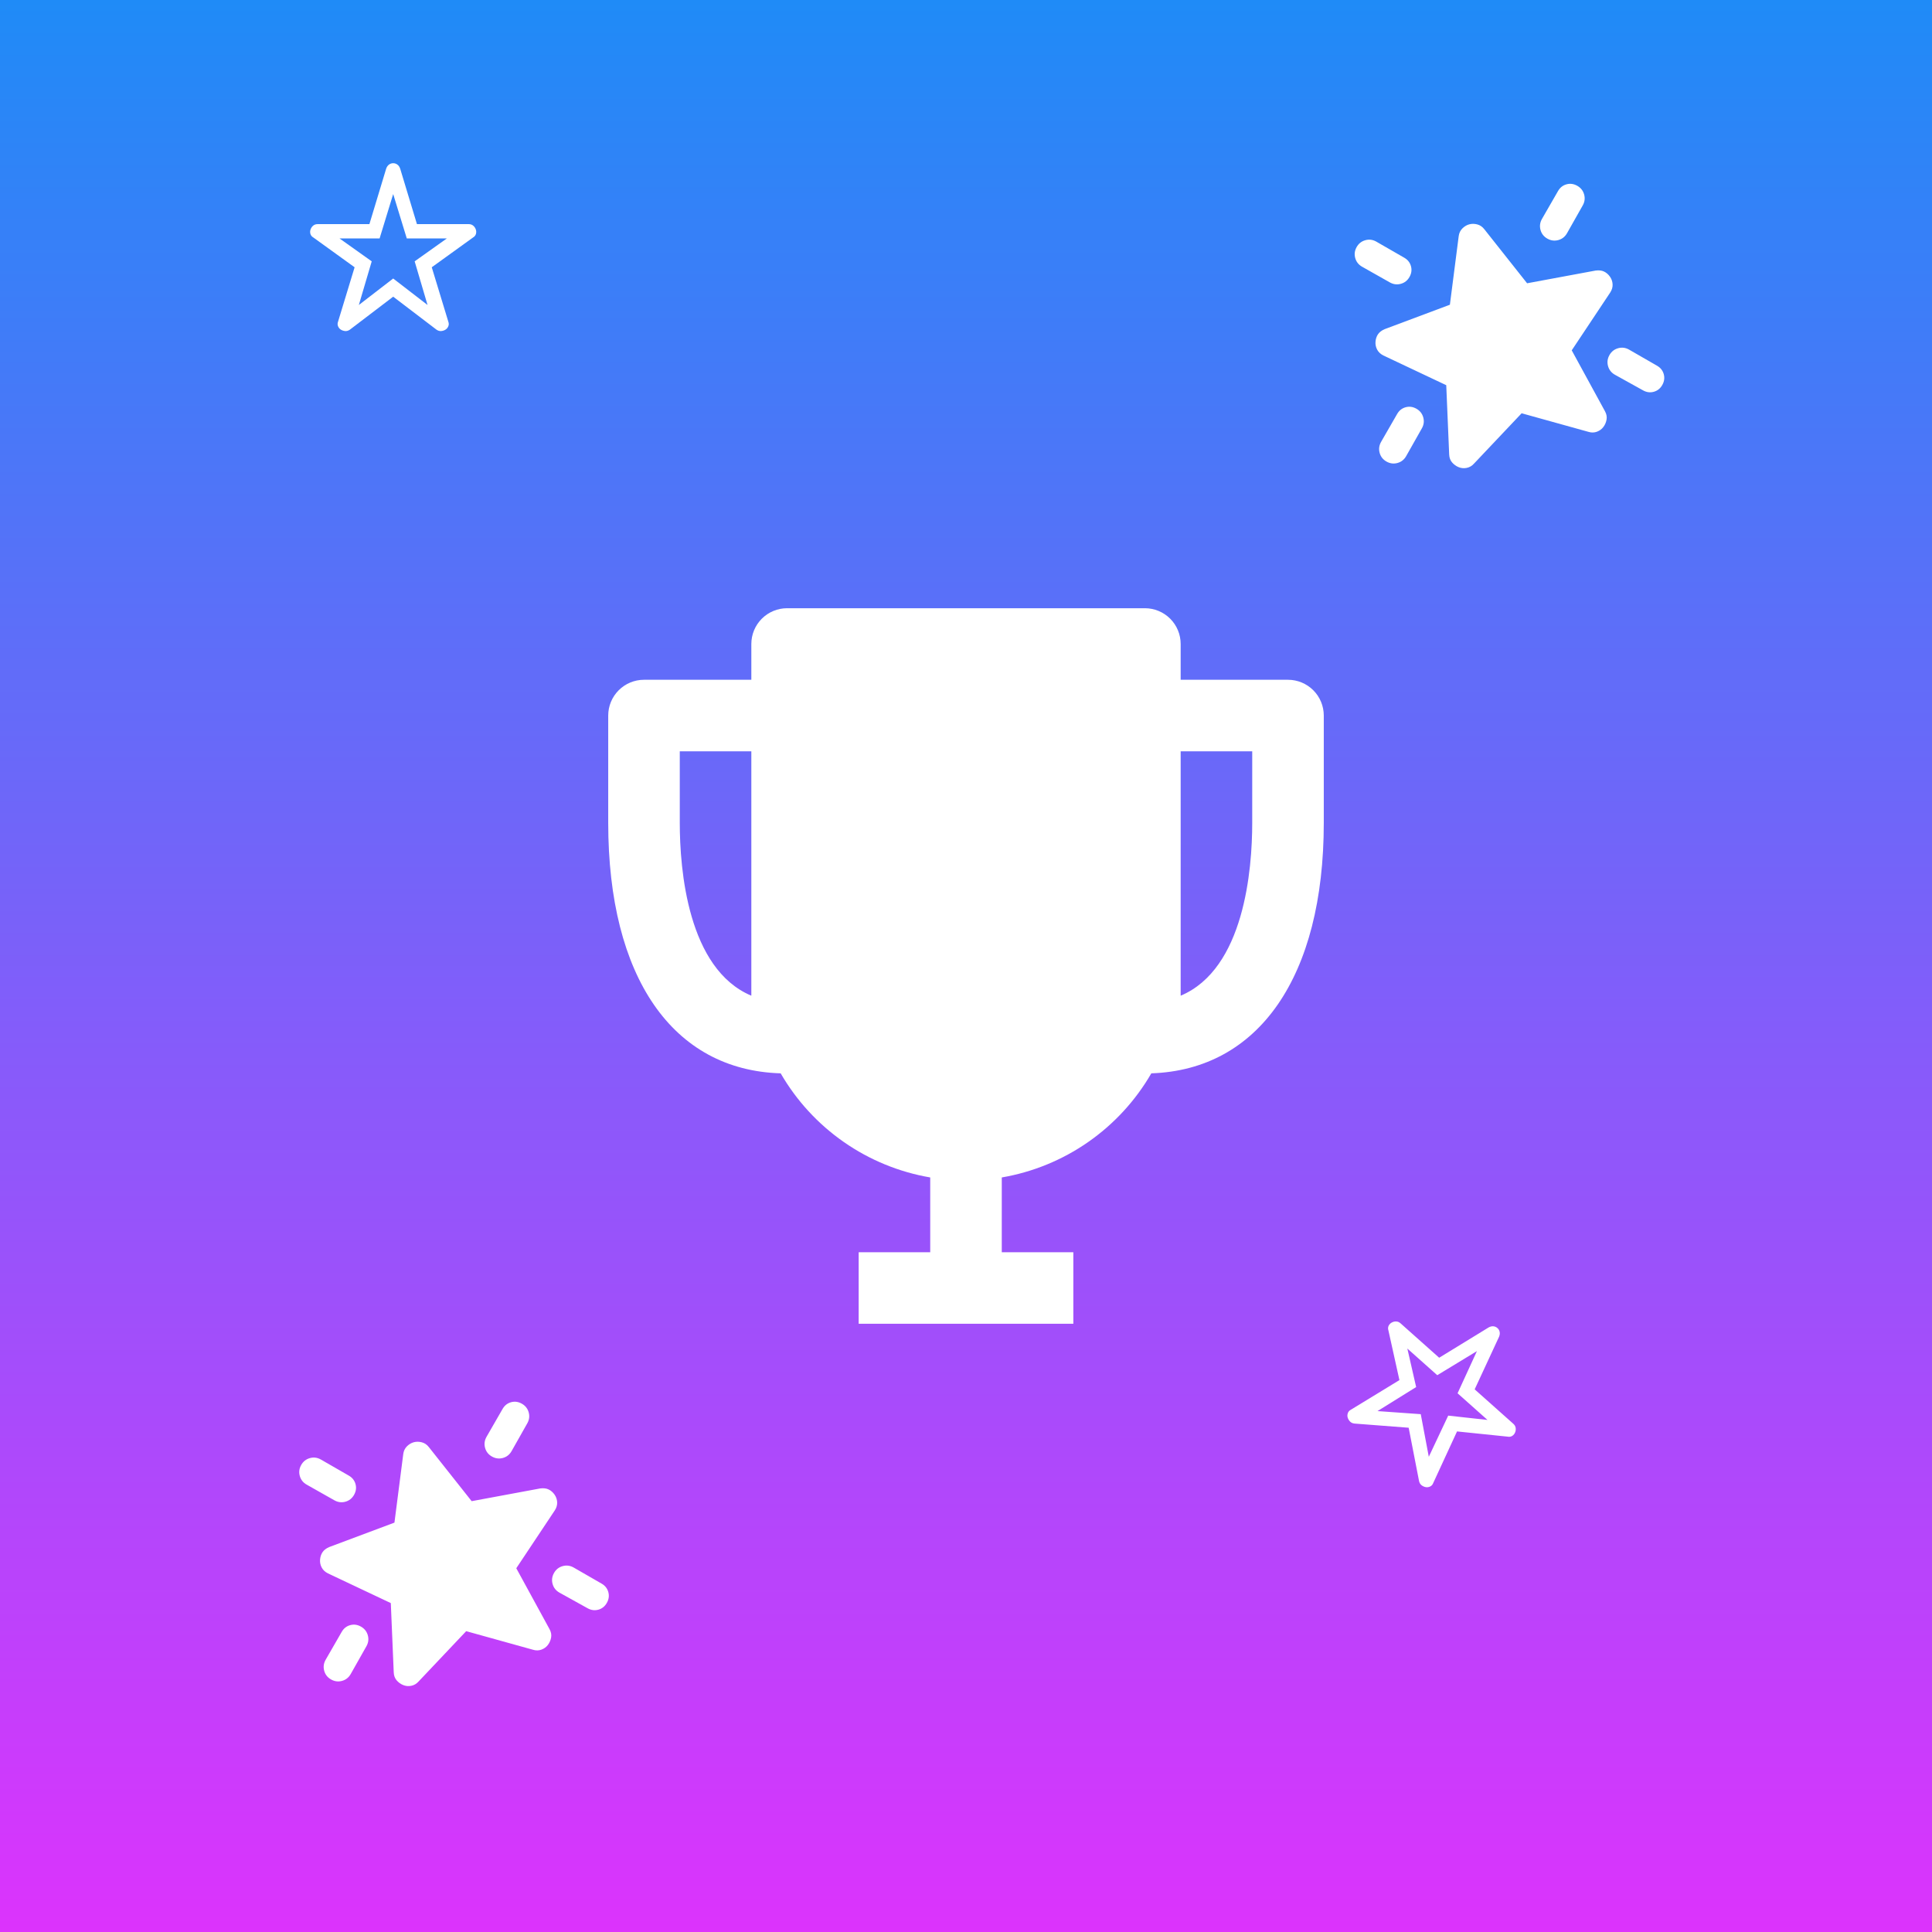 <svg width="1080" height="1080" viewBox="0 0 1080 1080" fill="none" xmlns="http://www.w3.org/2000/svg">
<rect width="1080" height="1080" fill="#DC33FC"/>
<rect width="1080" height="1080" fill="url(#paint0_linear_701_3407)"/>
<path d="M720 380H660V360C660 354.696 657.893 349.609 654.142 345.858C650.391 342.107 645.304 340 640 340H440C434.696 340 429.609 342.107 425.858 345.858C422.107 349.609 420 354.696 420 360V380H360C354.696 380 349.609 382.107 345.858 385.858C342.107 389.609 340 394.696 340 400V460C340 546.2 376 598.2 436.4 600C445.213 615.239 457.271 628.353 471.718 638.411C486.166 648.469 502.649 655.225 520 658.2V700H480V740H600V700H560V658.2C577.351 655.225 593.834 648.469 608.282 638.411C622.729 628.353 634.787 615.239 643.6 600C703.6 598 740 546 740 460V400C740 394.696 737.893 389.609 734.142 385.858C730.391 382.107 725.304 380 720 380ZM380 460V420H420V556.6C384.4 541.6 380 486 380 460ZM660 556.6V420H700V460C700 486 695.6 541.6 660 556.6Z" fill="white"/>
<path d="M200.596 170.488L219.796 155.688L238.996 170.488L231.796 146.088L249.796 133.288H227.396L219.796 108.488L212.196 133.288H189.796L207.796 146.088L200.596 170.488ZM219.796 165.848L195.58 184.288C194.727 184.874 193.871 185.133 193.012 185.064C192.153 184.994 191.364 184.752 190.644 184.336C189.924 183.92 189.377 183.293 189.004 182.456C188.631 181.618 188.623 180.73 188.98 179.792L198.228 149.408L175.228 132.808C174.311 132.274 173.737 131.573 173.508 130.704C173.279 129.829 173.329 128.968 173.66 128.12C173.985 127.266 174.484 126.581 175.156 126.064C175.823 125.546 176.623 125.288 177.556 125.288H206.5L215.876 94.272C216.212 93.296 216.727 92.549 217.42 92.032C218.113 91.504 218.903 91.24 219.788 91.24C220.673 91.24 221.463 91.501 222.156 92.024C222.849 92.546 223.364 93.296 223.7 94.272L233.076 125.288H262.02C262.959 125.288 263.761 125.546 264.428 126.064C265.1 126.581 265.599 127.266 265.924 128.12C266.255 128.973 266.305 129.834 266.076 130.704C265.847 131.573 265.273 132.277 264.356 132.816L241.356 149.408L250.604 179.792C250.961 180.736 250.953 181.624 250.58 182.456C250.207 183.288 249.66 183.914 248.94 184.336C248.22 184.757 247.431 185 246.572 185.064C245.713 185.128 244.857 184.869 244.004 184.288L219.796 165.848Z" fill="white"/>
<path d="M770.034 788.807L794.215 790.526L798.708 814.348L809.561 791.339L831.515 793.753L814.789 778.854L825.609 755.281L803.439 768.744L786.712 753.845L791.639 775.376L770.034 788.807ZM787.457 798.112L757.109 795.775C756.082 795.646 755.271 795.269 754.675 794.646C754.08 794.024 753.652 793.317 753.391 792.528C753.131 791.738 753.139 790.907 753.417 790.033C753.695 789.16 754.28 788.491 755.171 788.028L782.287 771.491L776.153 743.797C775.823 742.789 775.861 741.884 776.268 741.082C776.679 740.276 777.29 739.667 778.101 739.253C778.911 738.833 779.739 738.653 780.585 738.713C781.427 738.77 782.196 739.109 782.893 739.73L804.507 758.982L832.138 742.058C833.038 741.553 833.919 741.337 834.781 741.412C835.649 741.479 836.414 741.807 837.076 742.396C837.737 742.985 838.152 743.705 838.322 744.556C838.492 745.408 838.378 746.31 837.98 747.262L824.351 776.658L845.964 795.91C846.665 796.535 847.093 797.262 847.246 798.091C847.404 798.925 847.321 799.768 846.996 800.622C846.675 801.479 846.14 802.156 845.391 802.652C844.641 803.149 843.745 803.293 842.702 803.085L814.491 800.177L801.187 829.016C800.826 829.959 800.23 830.617 799.397 830.99C798.565 831.363 797.74 831.467 796.922 831.303C796.104 831.138 795.354 830.795 794.67 830.271C793.986 829.748 793.519 828.985 793.268 827.984L787.457 798.112Z" fill="white"/>
<path d="M309.688 879.309C310.801 877.339 312.419 876.059 314.541 875.47C316.663 874.88 318.707 875.143 320.672 876.257L336.238 885.218C338.208 886.331 339.478 887.916 340.049 889.971C340.62 892.027 340.349 894.04 339.236 896.009C338.122 897.979 336.538 899.25 334.482 899.821C332.427 900.392 330.414 900.121 328.444 899.007L312.739 890.293C310.769 889.179 309.49 887.564 308.902 885.447C308.314 883.33 308.576 881.284 309.688 879.309ZM291.701 784.67C293.671 785.783 294.951 787.401 295.54 789.524C296.13 791.646 295.867 793.689 294.752 795.654L285.984 811.167C284.871 813.137 283.256 814.416 281.139 815.004C279.021 815.592 276.975 815.33 275 814.218C273.025 813.106 271.746 811.491 271.163 809.372C270.58 807.254 270.842 805.208 271.949 803.234L280.91 787.668C282.023 785.698 283.607 784.427 285.663 783.856C287.718 783.285 289.731 783.557 291.701 784.67ZM168.371 818.93C169.484 816.96 171.102 815.68 173.225 815.09C175.347 814.501 177.39 814.764 179.355 815.878L194.921 824.839C196.891 825.952 198.162 827.537 198.733 829.592C199.304 831.648 199.032 833.66 197.919 835.63C196.806 837.6 195.19 838.879 193.073 839.467C190.956 840.055 188.91 839.794 186.935 838.682L171.422 829.914C169.452 828.8 168.173 827.185 167.585 825.068C166.997 822.951 167.259 820.905 168.371 818.93ZM201.774 909.286C203.744 910.399 205.023 912.017 205.613 914.139C206.203 916.262 205.94 918.305 204.825 920.27L196.057 935.783C194.944 937.753 193.329 939.032 191.211 939.62C189.094 940.208 187.048 939.946 185.073 938.834C183.098 937.722 181.819 936.107 181.236 933.988C180.653 931.869 180.915 929.823 182.022 927.85L190.983 912.284C192.096 910.314 193.68 909.043 195.736 908.472C197.791 907.901 199.804 908.172 201.774 909.286ZM260.602 911.833L233.966 939.99C232.803 941.281 231.433 942.077 229.855 942.377C228.278 942.677 226.786 942.538 225.38 941.96C223.974 941.382 222.763 940.508 221.747 939.341C220.73 938.173 220.182 936.698 220.102 934.915L218.464 896.139L183.338 879.535C181.732 878.735 180.565 877.64 179.835 876.249C179.105 874.857 178.799 873.387 178.917 871.837C179.034 870.288 179.484 868.918 180.266 867.726C181.047 866.535 182.3 865.564 184.023 864.814L220.498 851.153L225.422 812.837C225.636 811.117 226.312 809.684 227.449 808.538C228.587 807.392 229.859 806.623 231.267 806.232C232.675 805.841 234.162 805.843 235.728 806.238C237.293 806.634 238.611 807.513 239.682 808.876L263.663 839.163L301.958 832.054C303.828 831.811 305.401 831.996 306.679 832.61C307.956 833.224 309.048 834.166 309.955 835.437C310.861 836.707 311.361 838.126 311.453 839.695C311.546 841.263 311.107 842.802 310.137 844.312L288.608 876.654L307.204 910.719C308.054 912.282 308.345 913.829 308.078 915.359C307.811 916.889 307.224 918.261 306.316 919.477C305.408 920.692 304.202 921.581 302.697 922.143C301.193 922.704 299.608 922.729 297.944 922.217L260.602 911.833Z" fill="white"/>
<path d="M899.687 198.497C900.8 196.527 902.418 195.248 904.54 194.658C906.662 194.069 908.706 194.331 910.671 195.446L926.237 204.407C928.207 205.52 929.477 207.104 930.048 209.16C930.619 211.215 930.348 213.228 929.235 215.198C928.121 217.168 926.537 218.438 924.481 219.009C922.426 219.58 920.413 219.309 918.443 218.196L902.738 209.481C900.768 208.368 899.489 206.753 898.901 204.635C898.313 202.518 898.575 200.472 899.687 198.497ZM881.7 103.859C883.67 104.972 884.95 106.59 885.539 108.712C886.129 110.834 885.866 112.878 884.751 114.843L875.983 130.355C874.87 132.325 873.255 133.604 871.138 134.192C869.02 134.78 866.974 134.518 864.999 133.407C863.024 132.295 861.745 130.679 861.162 128.561C860.579 126.442 860.841 124.396 861.948 122.422L870.909 106.856C872.022 104.886 873.607 103.616 875.662 103.045C877.718 102.474 879.73 102.745 881.7 103.859ZM758.37 138.118C759.483 136.148 761.101 134.869 763.224 134.279C765.346 133.689 767.389 133.952 769.354 135.067L784.92 144.027C786.89 145.141 788.161 146.725 788.732 148.781C789.303 150.836 789.032 152.849 787.918 154.819C786.805 156.789 785.189 158.068 783.072 158.656C780.955 159.244 778.909 158.982 776.934 157.87L761.421 149.102C759.451 147.989 758.172 146.374 757.584 144.256C756.996 142.139 757.258 140.093 758.37 138.118ZM791.773 228.474C793.743 229.588 795.022 231.206 795.612 233.328C796.202 235.45 795.939 237.494 794.824 239.458L786.056 254.971C784.943 256.941 783.328 258.22 781.21 258.808C779.093 259.396 777.047 259.134 775.072 258.022C773.097 256.91 771.818 255.295 771.235 253.177C770.652 251.058 770.914 249.012 772.021 247.038L780.982 231.472C782.095 229.502 783.679 228.232 785.735 227.661C787.79 227.09 789.803 227.361 791.773 228.474ZM850.601 231.022L823.965 259.178C822.802 260.47 821.432 261.266 819.854 261.566C818.277 261.865 816.785 261.726 815.379 261.148C813.973 260.57 812.762 259.697 811.746 258.529C810.729 257.361 810.181 255.886 810.101 254.104L808.463 215.328L773.337 198.723C771.731 197.924 770.564 196.828 769.834 195.437C769.104 194.046 768.798 192.575 768.916 191.026C769.033 189.476 769.483 188.106 770.265 186.915C771.046 185.723 772.299 184.753 774.022 184.003L810.497 170.342L815.421 132.026C815.635 130.306 816.311 128.873 817.448 127.727C818.586 126.58 819.858 125.812 821.266 125.42C822.674 125.029 824.161 125.031 825.727 125.427C827.292 125.822 828.61 126.702 829.681 128.065L853.662 158.351L891.957 151.242C893.827 150.999 895.4 151.185 896.678 151.799C897.955 152.413 899.047 153.355 899.954 154.625C900.86 155.895 901.36 157.315 901.452 158.883C901.545 160.452 901.106 161.991 900.136 163.5L878.607 195.842L897.203 229.908C898.053 231.471 898.344 233.017 898.077 234.547C897.81 236.077 897.223 237.45 896.315 238.665C895.407 239.881 894.201 240.769 892.696 241.331C891.192 241.893 889.607 241.918 887.943 241.406L850.601 231.022Z" fill="white"/>
<defs>
<linearGradient id="paint0_linear_701_3407" x1="540" y1="0" x2="540" y2="1080" gradientUnits="userSpaceOnUse">
<stop stop-color="#1F8BF7"/>
<stop offset="1" stop-color="#DC33FC"/>
</linearGradient>
</defs>
</svg>
